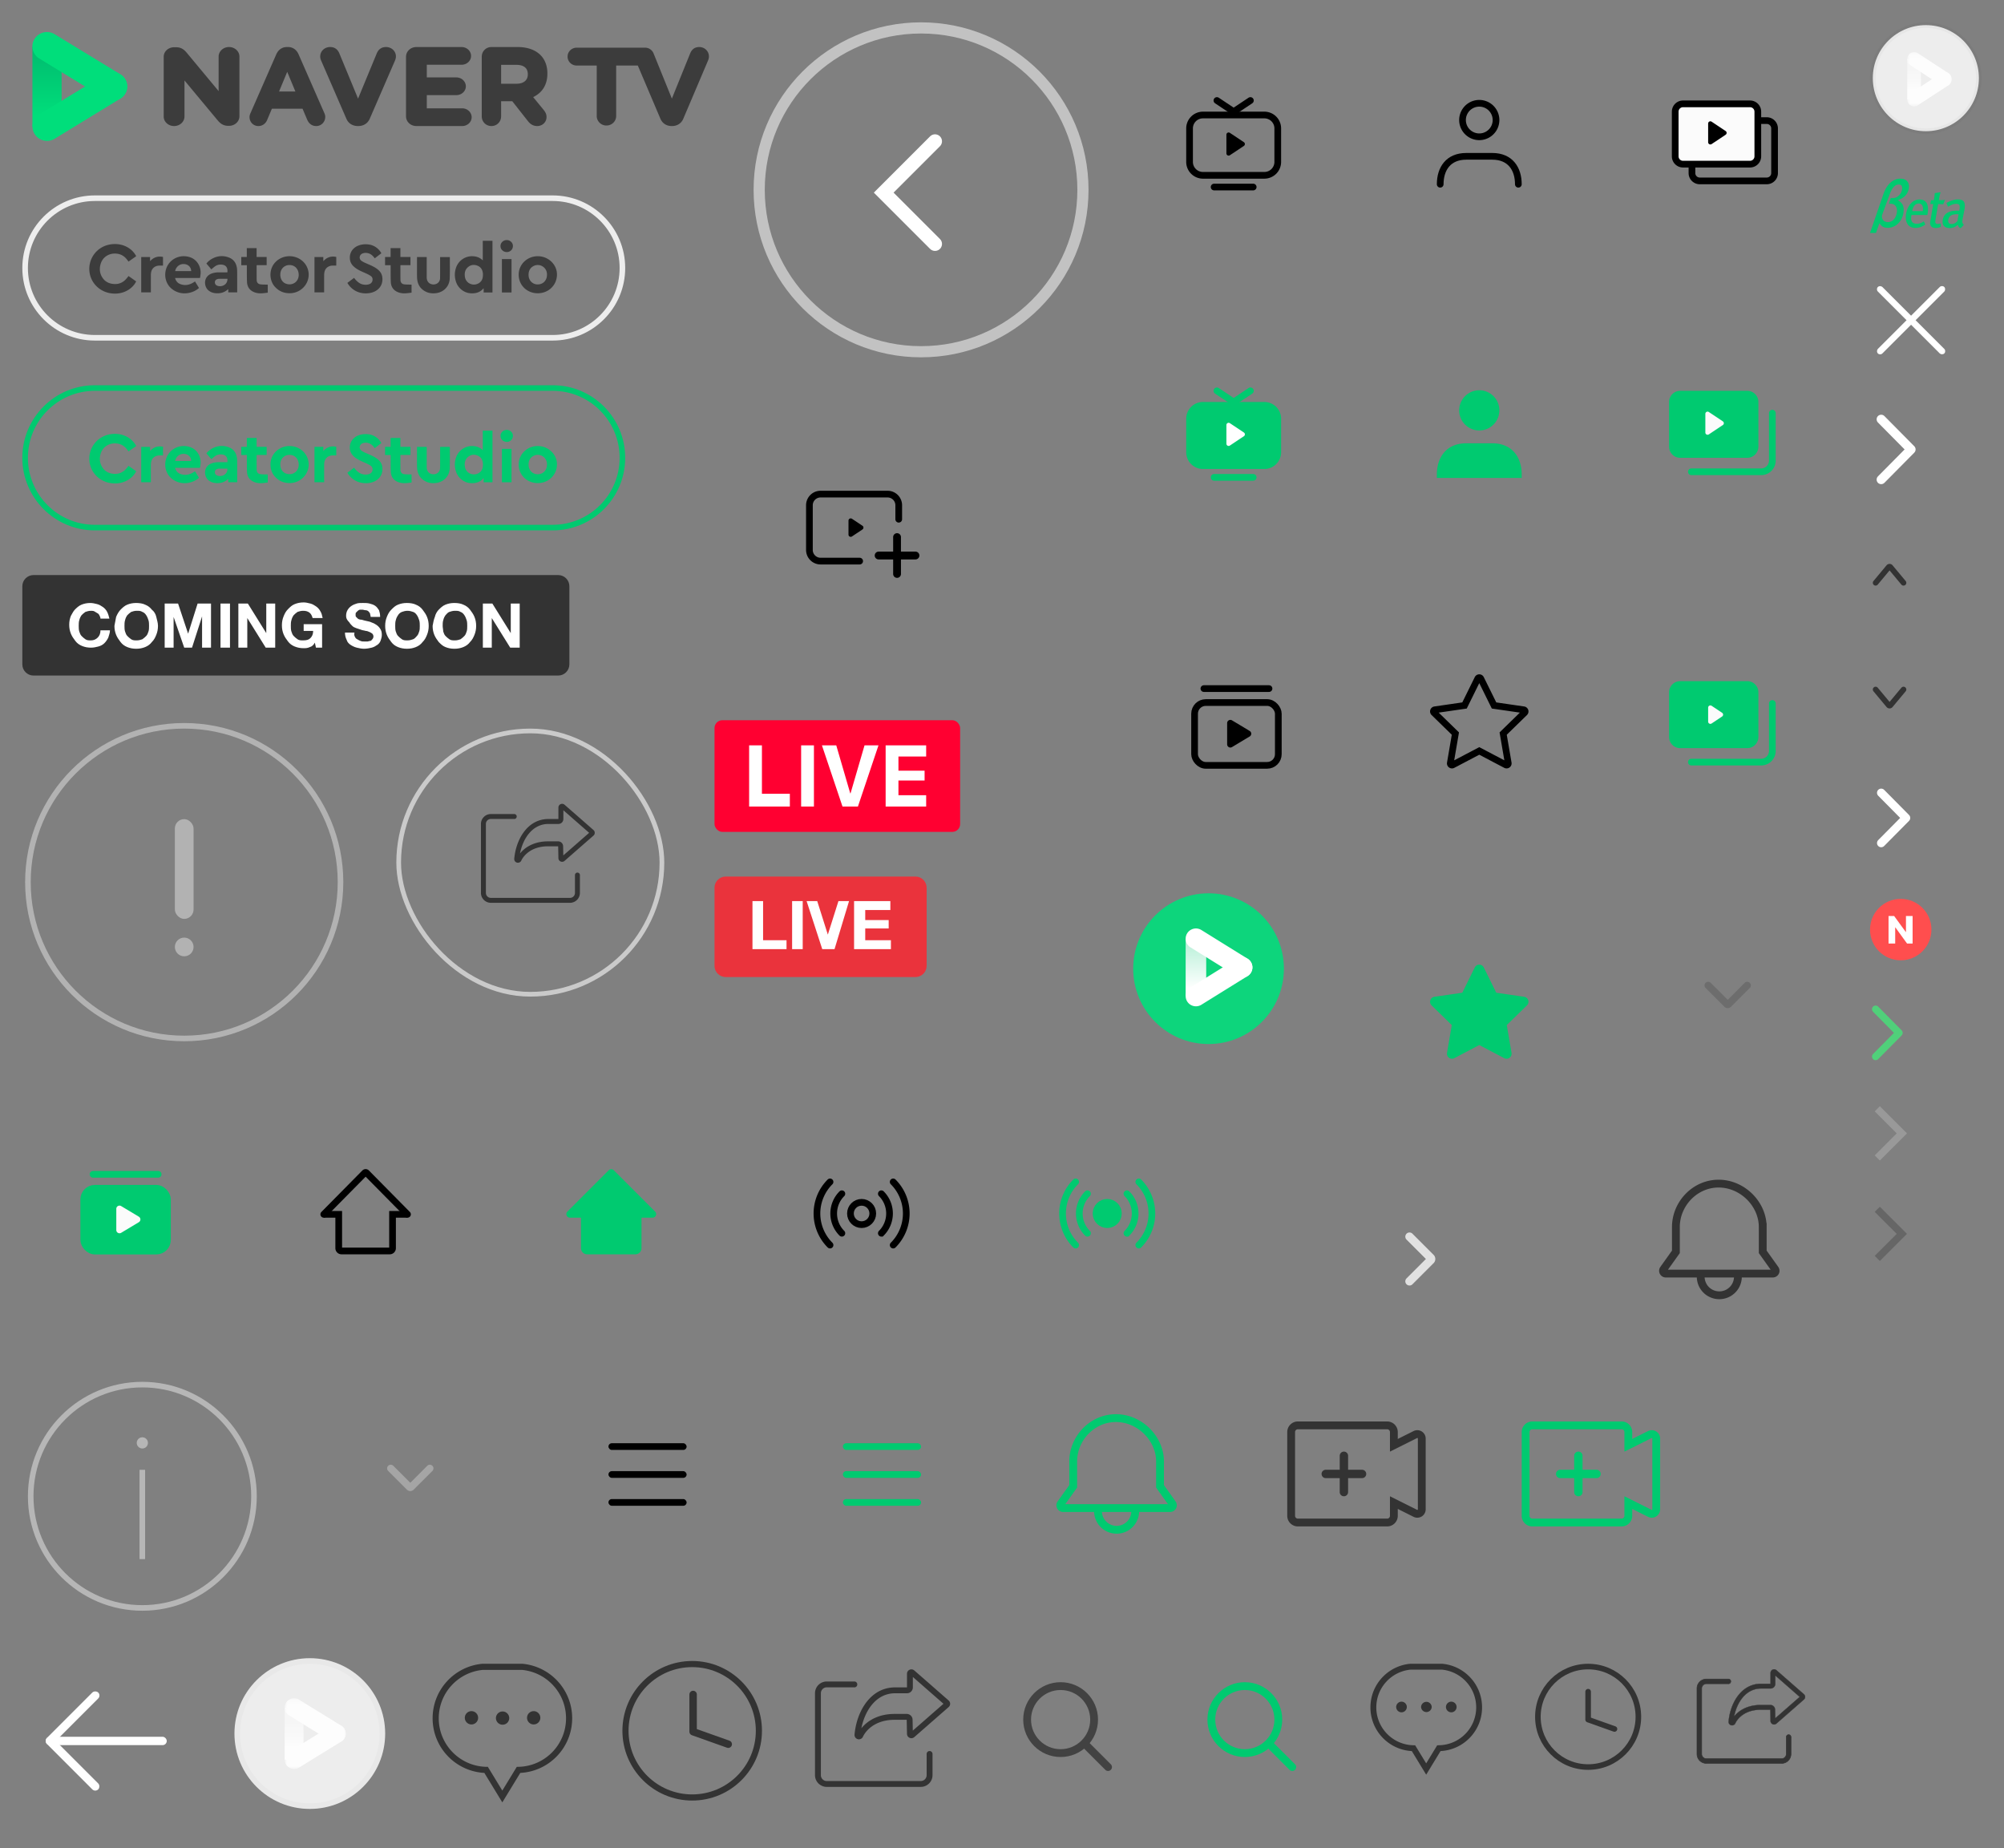 <?xml version="1.0" encoding="utf-8"?><svg width="359" height="331" viewBox="0 0 359 331" xmlns="http://www.w3.org/2000/svg" xmlns:xlink="http://www.w3.org/1999/xlink"><rect x="0" y="0" width="359" height="331" fill="#808080" stroke="none"/><svg width="68" height="68" viewBox="-4 -4 68 68" id="btn-slick-arrow" x="131" xmlns="http://www.w3.org/2000/svg"><g fill="none" fill-rule="evenodd"><circle cx="30" cy="30" r="29" stroke="#C2C2C2" stroke-width="2"/><path stroke="#FFF" stroke-linecap="round" stroke-width="2.5" d="M32.5 39.692L23.308 30.5l9.192-9.192"/></g></svg><svg width="23" height="23" viewBox="-4 -4 23 23" id="btn_banner_close" x="331" y="46" xmlns="http://www.w3.org/2000/svg"><g fill="#FFF" fill-rule="evenodd" transform="translate(1 1)"><rect width="1.147" height="16.824" x="5.78" y="-2.058" rx=".574" transform="rotate(-45 6.354 6.354)"/><rect width="1.147" height="16.824" x="5.78" y="-2.058" rx=".574" transform="rotate(45 6.354 6.354)"/></g></svg><svg width="14" height="18" viewBox="-4 -4 14 18" id="btn_banner_go" x="331" y="176" xmlns="http://www.w3.org/2000/svg"><path fill="none" stroke="#50D07A" stroke-linecap="round" stroke-linejoin="round" stroke-width="1.3" d="M1 .757L5.2 5 1 9.243"/></svg><svg width="116" height="34" viewBox="-4 -4 116 34" id="btn_cs_logo" y="31" xmlns="http://www.w3.org/2000/svg"><g fill="none" fill-rule="evenodd"><path stroke="#EDEDED" d="M13 .5C6.096.5.5 6.096.5 13S6.096 25.5 13 25.5h82c6.904 0 12.5-5.596 12.5-12.5S101.904.5 95 .5H13z"/><path d="M82.514 14.043c-.005-.066-.015-.131-.025-.197-.087-.623-.419-1.069-1.013-1.281-.608-.218-1.185-.126-1.675.313-.494.444-.604 1.018-.524 1.647.162 1.288 1.503 1.763 2.455 1.224.593-.336.782-.884.782-1.524 0-.06.004-.121 0-.182zm-.029-2.404V8.132h1.738v9.253h-1.582v-.739c-.05.037-.078.05-.096.071-.421.496-.974.74-1.609.804-.809.082-1.555-.091-2.21-.593a3.014 3.014 0 01-1.034-1.451 3.871 3.871 0 01-.015-2.474 3.025 3.025 0 013.212-2.096c.607.06 1.138.27 1.596.732zm11.501 2.589c0 .832-.497 1.494-1.246 1.667-1.068.248-2.004-.465-2.049-1.572-.03-.722.218-1.325.886-1.671 1.071-.556 2.349.193 2.409 1.394.003.06 0 .121 0 .182m-1.588-3.337c-1.908-.03-3.447 1.407-3.48 3.25-.034 1.877 1.427 3.354 3.35 3.386 1.948.032 3.477-1.41 3.509-3.31.03-1.795-1.496-3.296-3.379-3.326m-15.81.277c0-.041-.01-.083-.016-.123h-1.728v1.787c-.002.68.005 1.36-.01 2.04a1.11 1.11 0 01-.762 1.01c-.48.16-1.027.025-1.33-.317-.243-.272-.299-.597-.3-.94-.002-1.128 0-2.256 0-3.383v-.202h-1.74v.196c0 1.051-.006 2.102.002 3.152.003.297.017.599.071.89.138.744.517 1.346 1.158 1.767.701.462 1.477.577 2.295.445 1.347-.219 2.287-1.264 2.337-2.607.047-1.237.019-2.477.023-3.715m-8.848 3.974c-.011-.852-.007-1.703-.01-2.555 0-.025.011-.05.02-.095h1.78v-1.461h-1.801V9.44h-1.757v1.593h-.99V12.5h.998v.232c.008.929-.014 1.859.031 2.786.042.867.476 1.502 1.313 1.826.415.16.852.214 1.293.194.373-.018.746-.077 1.11-.117v-1.437c-.452-.017-.893-.002-1.324-.058-.43-.057-.657-.35-.663-.785m-25.76.001c-.01-.852-.007-1.703-.009-2.555 0-.025.01-.05.02-.095h1.779v-1.461h-1.8V9.44h-1.758v1.593h-.99V12.5h.999v.232c.007.929-.014 1.859.03 2.786.043.867.477 1.502 1.313 1.826.416.16.853.214 1.293.194.374-.018.746-.077 1.11-.117v-1.437c-.451-.017-.892-.002-1.324-.058-.43-.057-.656-.35-.662-.785m43.931 2.239h1.722V11.4h-1.722zM86.786 8c-.624-.002-1.12.466-1.126 1.066-.007.597.478 1.068 1.111 1.08a1.082 1.082 0 001.116-1.073c.002-.593-.487-1.07-1.1-1.073m-22.735 5.634c-.266-.32-.6-.557-.956-.766-.443-.26-.922-.449-1.39-.656-.301-.133-.607-.257-.878-.444-.1-.068-.2-.149-.268-.246-.272-.392-.083-.943.373-1.119a1.63 1.63 0 011.068-.036c.414.121.726.383.987.712.05.061.095.125.144.19l1.186-.91a3.06 3.06 0 00-.796-.946 3.008 3.008 0 00-1.611-.64c-.574-.055-1.135-.005-1.677.2a2.5 2.5 0 00-1.011.68 2.18 2.18 0 00-.552 1.475c-.004.46.109.885.387 1.26.226.303.516.537.829.746.365.245.764.426 1.164.605.405.182.819.348 1.199.58.114.07.23.148.32.245.203.218.23.631.079.913-.142.265-.378.402-.66.473a2.097 2.097 0 01-.744.037 1.94 1.94 0 01-.837-.276 3.362 3.362 0 01-.793-.71c-.063-.076-.123-.154-.185-.232l-1.198.898c.22.384.492.716.826.997.43.363.915.621 1.463.758.551.138 1.11.16 1.672.07.517-.083.997-.261 1.412-.587.37-.289.636-.652.782-1.099.123-.375.152-.757.102-1.147a1.953 1.953 0 00-.437-1.025M18.166 15.37c-.612.45-1.314.607-2.173.446-.69-.13-1.233-.48-1.61-1.038-.526-.776-.634-1.65-.323-2.6.4-1.216 1.578-1.913 2.933-1.735.66.087 1.22.401 1.665.934.08.095.156.194.232.294l.109.14.03.039 1.373-.965-.022-.04c-.911-1.687-2.978-2.501-5.028-1.98a4.421 4.421 0 00-3.33 4.75c.205 2.056 1.828 3.674 3.947 3.934.216.026.426.039.63.039 1.878 0 3.25-1.063 3.774-2.15l.018-.039-1.37-.961s-.44.628-.855.933m9.214-1.812c.098-.641.694-1.3 1.546-1.27.769.028 1.314.545 1.322 1.27h-2.869zm2.77-2.447c-1.448-.547-3.134-.076-4.014 1.26-.957 1.453-.691 3.792 1.278 4.777.984.492 2.01.506 3.04.14a3.712 3.712 0 001.194-.71l-.718-1.172c-.067.047-.118.084-.171.118-.763.502-1.577.69-2.457.359-.495-.187-.798-.56-.934-1.08.042-.005.072-.013.103-.013h1.168c1.013 0 2.027-.002 3.04.002.116 0 .174-.023.183-.152.02-.258.08-.514.082-.772.015-1.245-.697-2.343-1.793-2.757zm17.699 4.815c-.997-.015-1.65-.726-1.634-1.78.014-.983.724-1.691 1.68-1.677.962.015 1.635.769 1.617 1.81-.016.95-.734 1.661-1.663 1.647m2.43-4.093c-1.57-1.464-4.125-1.19-5.299.566-.775 1.159-.694 2.86.222 3.913.697.802 1.58 1.197 2.641 1.206a3.418 3.418 0 002.878-1.475 3.252 3.252 0 00-.442-4.21M34.886 16.16a.634.634 0 01-.394-.633c.023-.28.165-.447.463-.538.075-.023.154-.048.232-.049.516-.004 1.032-.002 1.558-.002.035 1.095-1.085 1.547-1.86 1.222m3.564-3.113c-.124-.917-.583-1.606-1.47-1.936-1.084-.403-2.137-.279-3.128.314a3.348 3.348 0 00-.877.777l.886 1.045c.205-.173.389-.343.588-.491a1.767 1.767 0 011.59-.299c.508.141.784.588.693 1.328h-1.547a3.677 3.677 0 00-1.21.185c-1.59.554-1.461 2.304-.681 2.998.396.352.86.514 1.38.553.71.054 1.367-.087 1.944-.52.086-.065.168-.135.276-.222v.59h1.596v-.202c0-1.135.002-2.27-.002-3.406a5.41 5.41 0 00-.038-.714M53.92 11.78v-.742h-1.586v6.333h1.732v-.195c0-.955-.004-1.91.002-2.864.002-.216.017-.438.067-.646.153-.63.676-1.047 1.353-1.09.247-.016.497-.003.75-.003v-1.55c-.914-.2-1.673.053-2.319.757m-31.034-.002v-.739h-1.588v6.332h1.73v-.197c0-.95-.005-1.9.002-2.849a3 3 0 01.063-.647c.147-.633.676-1.059 1.359-1.102.248-.016.497-.003.751-.003v-1.55c-.916-.195-1.674.05-2.317.755" fill="#3C3C3C"/></g></svg><svg width="116" height="34" viewBox="-4 -4 116 34" id="btn_cs_logo_hover" y="65" xmlns="http://www.w3.org/2000/svg"><g fill="none" fill-rule="evenodd"><path stroke="#00CA70" d="M13 .5C6.096.5.5 6.096.5 13S6.096 25.5 13 25.5h82c6.904 0 12.5-5.596 12.5-12.5S101.904.5 95 .5H13z"/><path d="M82.514 14.043c-.005-.066-.015-.131-.025-.197-.087-.623-.419-1.069-1.013-1.281-.608-.218-1.185-.126-1.675.313-.494.444-.604 1.018-.524 1.647.162 1.288 1.503 1.763 2.455 1.224.593-.336.782-.884.782-1.524 0-.06.004-.121 0-.182zm-.029-2.404V8.132h1.738v9.253h-1.582v-.739c-.05.037-.078.05-.096.071-.421.496-.974.74-1.609.804-.809.082-1.555-.091-2.21-.593a3.014 3.014 0 01-1.034-1.451 3.871 3.871 0 01-.015-2.474 3.025 3.025 0 013.212-2.096c.607.06 1.138.27 1.596.732zm11.501 2.589c0 .832-.497 1.494-1.246 1.667-1.068.248-2.004-.465-2.049-1.572-.03-.722.218-1.325.886-1.671 1.071-.556 2.349.193 2.409 1.394.003.06 0 .121 0 .182m-1.588-3.337c-1.908-.03-3.447 1.407-3.48 3.25-.034 1.877 1.427 3.354 3.35 3.386 1.948.032 3.477-1.41 3.509-3.31.03-1.795-1.496-3.296-3.379-3.326m-15.81.277c0-.041-.01-.083-.016-.123h-1.728v1.787c-.002.68.005 1.36-.01 2.04a1.11 1.11 0 01-.762 1.01c-.48.16-1.027.025-1.33-.317-.243-.272-.299-.597-.3-.94-.002-1.128 0-2.256 0-3.383v-.202h-1.74v.196c0 1.051-.006 2.102.002 3.152.003.297.017.599.071.89.138.744.517 1.346 1.158 1.767.701.462 1.477.577 2.295.445 1.347-.219 2.287-1.264 2.337-2.607.047-1.237.019-2.477.023-3.715m-8.848 3.974c-.011-.852-.007-1.703-.01-2.555 0-.025.011-.05.02-.095h1.78v-1.461h-1.801V9.44h-1.757v1.593h-.99V12.5h.998v.232c.008.929-.014 1.859.031 2.786.042.867.476 1.502 1.313 1.826.415.16.852.214 1.293.194.373-.018.746-.077 1.11-.117v-1.437c-.452-.017-.893-.002-1.324-.058-.43-.057-.657-.35-.663-.785m-25.76.001c-.01-.852-.007-1.703-.009-2.555 0-.025.01-.05.02-.095h1.779v-1.461h-1.8V9.44h-1.758v1.593h-.99V12.5h.999v.232c.007.929-.014 1.859.03 2.786.043.867.477 1.502 1.313 1.826.416.16.853.214 1.293.194.374-.018.746-.077 1.11-.117v-1.437c-.451-.017-.892-.002-1.324-.058-.43-.057-.656-.35-.662-.785m43.931 2.239h1.722V11.4h-1.722zM86.786 8c-.624-.002-1.12.466-1.126 1.066-.007.597.478 1.068 1.111 1.08a1.082 1.082 0 001.116-1.073c.002-.593-.487-1.07-1.1-1.073m-22.735 5.634c-.266-.32-.6-.557-.956-.766-.443-.26-.922-.449-1.39-.656-.301-.133-.607-.257-.878-.444-.1-.068-.2-.149-.268-.246-.272-.392-.083-.943.373-1.119a1.63 1.63 0 011.068-.036c.414.121.726.383.987.712.05.061.095.125.144.19l1.186-.91a3.06 3.06 0 00-.796-.946 3.008 3.008 0 00-1.611-.64c-.574-.055-1.135-.005-1.677.2a2.5 2.5 0 00-1.011.68 2.18 2.18 0 00-.552 1.475c-.004.46.109.885.387 1.26.226.303.516.537.829.746.365.245.764.426 1.164.605.405.182.819.348 1.199.58.114.07.23.148.32.245.203.218.23.631.079.913-.142.265-.378.402-.66.473a2.097 2.097 0 01-.744.037 1.94 1.94 0 01-.837-.276 3.362 3.362 0 01-.793-.71c-.063-.076-.123-.154-.185-.232l-1.198.898c.22.384.492.716.826.997.43.363.915.621 1.463.758.551.138 1.11.16 1.672.07.517-.083.997-.261 1.412-.587.37-.289.636-.652.782-1.099.123-.375.152-.757.102-1.147a1.953 1.953 0 00-.437-1.025M18.166 15.37c-.612.45-1.314.607-2.173.446-.69-.13-1.233-.48-1.61-1.038-.526-.776-.634-1.65-.323-2.6.4-1.216 1.578-1.913 2.933-1.735.66.087 1.22.401 1.665.934.08.095.156.194.232.294l.109.14.03.039 1.373-.965-.022-.04c-.911-1.687-2.978-2.501-5.028-1.98a4.421 4.421 0 00-3.33 4.75c.205 2.056 1.828 3.674 3.947 3.934.216.026.426.039.63.039 1.878 0 3.25-1.063 3.774-2.15l.018-.039-1.37-.961s-.44.628-.855.933m9.214-1.812c.098-.641.694-1.3 1.546-1.27.769.028 1.314.545 1.322 1.27h-2.869zm2.77-2.447c-1.448-.547-3.134-.076-4.014 1.26-.957 1.453-.691 3.792 1.278 4.777.984.492 2.01.506 3.04.14a3.712 3.712 0 001.194-.71l-.718-1.172c-.067.047-.118.084-.171.118-.763.502-1.577.69-2.457.359-.495-.187-.798-.56-.934-1.08.042-.005.072-.013.103-.013h1.168c1.013 0 2.027-.002 3.04.002.116 0 .174-.023.183-.152.02-.258.08-.514.082-.772.015-1.245-.697-2.343-1.793-2.757zm17.699 4.815c-.997-.015-1.65-.726-1.634-1.78.014-.983.724-1.691 1.68-1.677.962.015 1.635.769 1.617 1.81-.016.95-.734 1.661-1.663 1.647m2.43-4.093c-1.57-1.464-4.125-1.19-5.299.566-.775 1.159-.694 2.86.222 3.913.697.802 1.58 1.197 2.641 1.206a3.418 3.418 0 002.878-1.475 3.252 3.252 0 00-.442-4.21M34.886 16.16a.634.634 0 01-.394-.633c.023-.28.165-.447.463-.538.075-.023.154-.048.232-.049.516-.004 1.032-.002 1.558-.002.035 1.095-1.085 1.547-1.86 1.222m3.564-3.113c-.124-.917-.583-1.606-1.47-1.936-1.084-.403-2.137-.279-3.128.314a3.348 3.348 0 00-.877.777l.886 1.045c.205-.173.389-.343.588-.491a1.767 1.767 0 011.59-.299c.508.141.784.588.693 1.328h-1.547a3.677 3.677 0 00-1.21.185c-1.59.554-1.461 2.304-.681 2.998.396.352.86.514 1.38.553.71.054 1.367-.087 1.944-.52.086-.065.168-.135.276-.222v.59h1.596v-.202c0-1.135.002-2.27-.002-3.406a5.41 5.41 0 00-.038-.714M53.92 11.78v-.742h-1.586v6.333h1.732v-.195c0-.955-.004-1.91.002-2.864.002-.216.017-.438.067-.646.153-.63.676-1.047 1.353-1.09.247-.016.497-.003.75-.003v-1.55c-.914-.2-1.673.053-2.319.757m-31.034-.002v-.739h-1.588v6.332h1.73v-.197c0-.95-.005-1.9.002-2.849a3 3 0 01.063-.647c.147-.633.676-1.059 1.359-1.102.248-.016.497-.003.751-.003v-1.55c-.916-.195-1.674.05-2.317.755" fill="#00CA70"/></g></svg><svg width="42" height="42" viewBox="-4 -4 42 42" id="btn_gnb_notice" x="287" y="201" xmlns="http://www.w3.org/2000/svg"><path d="M24.778 14.778c0-4.129-3.624-7.778-7.901-7.778-4.278 0-7.655 3.65-7.655 7.778v4.444L7.01 22.32a.5.5 0 00.407.791h19.168a.5.5 0 00.407-.79l-2.213-3.099v-4.444zm-11.111 8.889a3.333 3.333 0 006.666 0" fill="none" fill-rule="evenodd" stroke="#333" stroke-width="1.4"/></svg><svg width="42" height="42" viewBox="-4 -4 42 42" id="btn_gnb_notice_hover" x="179" y="243" xmlns="http://www.w3.org/2000/svg"><path d="M24.81 14.778C24.81 10.649 21.185 7 16.907 7s-7.654 3.65-7.654 7.778v4.444L7.04 22.32a.5.5 0 00.407.791h19.168a.5.5 0 00.406-.79l-2.213-3.099v-4.444zm-11.112 8.889a3.333 3.333 0 006.667 0" fill="none" fill-rule="evenodd" stroke="#00CA70" stroke-width="1.4"/></svg><svg width="33" height="33" viewBox="-4 -4 33 33" id="btn_gnb_search" x="175" y="293" xmlns="http://www.w3.org/2000/svg"><g fill="none" fill-rule="evenodd" stroke="#424242" stroke-width="1.4" transform="translate(5 5)"><circle cx="6" cy="6" r="6"/><path stroke-linecap="round" d="M10.5 10.5l4 4"/></g></svg><svg width="33" height="33" viewBox="-4 -4 33 33" id="btn_gnb_search_hover" x="208" y="293" xmlns="http://www.w3.org/2000/svg"><g fill="none" fill-rule="evenodd" stroke="#00CA70" stroke-width="1.4" transform="translate(5 5)"><circle cx="6" cy="6" r="6"/><path stroke-linecap="round" d="M10.5 10.5l4 4"/></g></svg><svg width="42" height="42" viewBox="-4 -4 42 42" id="btn_gnb_upload" x="221" y="243" xmlns="http://www.w3.org/2000/svg"><g fill="none" fill-rule="evenodd"><path stroke="#333" stroke-width="1.4" d="M24.7 11.867l3.842-1.92a.8.8 0 011.158.715v12.676a.8.8 0 01-1.158.716L24.7 22.133V24.5a1.2 1.2 0 01-1.2 1.2h-16a1.2 1.2 0 01-1.2-1.2v-15a1.2 1.2 0 011.2-1.2h16a1.2 1.2 0 011.2 1.2v2.367z"/><path fill="#333" d="M15.75 13a.75.75 0 01.75.75v6.5a.75.75 0 11-1.5 0v-6.5a.75.75 0 01.75-.75z"/><path fill="#333" d="M19.75 17a.75.75 0 01-.75.75h-6.5a.75.75 0 110-1.5H19a.75.75 0 01.75.75z"/></g></svg><svg width="42" height="42" viewBox="-4 -4 42 42" id="btn_gnb_upload_hover" x="263" y="243" xmlns="http://www.w3.org/2000/svg"><g fill="none" fill-rule="evenodd"><path stroke="#00CA70" stroke-width="1.4" d="M24.7 11.867l3.842-1.92a.8.8 0 011.158.715v12.676a.8.8 0 01-1.158.716L24.7 22.133V24.5a1.2 1.2 0 01-1.2 1.2h-16a1.2 1.2 0 01-1.2-1.2v-15a1.2 1.2 0 011.2-1.2h16a1.2 1.2 0 011.2 1.2v2.367z"/><path fill="#00CA70" d="M15.75 13a.75.75 0 01.75.75v6.5a.75.75 0 11-1.5 0v-6.5a.75.75 0 01.75-.75z"/><path fill="#00CA70" d="M19.75 17a.75.75 0 01-.75.75h-6.5a.75.75 0 110-1.5H19a.75.75 0 01.75.75z"/></g></svg><svg width="17" height="23" viewBox="-4 -4 17 23" id="btn_go_next" x="331" y="69" xmlns="http://www.w3.org/2000/svg"><path fill="none" stroke="#FFF" stroke-linecap="round" stroke-linejoin="round" stroke-width="1.636" d="M2 12.9l5.345-5.4L2 2.1"/></svg><svg width="16" height="21" viewBox="-4 -4 16 21" id="btn_go_next_m" x="331" y="136" xmlns="http://www.w3.org/2000/svg"><path fill="none" stroke="#FFF" stroke-linecap="round" stroke-linejoin="round" stroke-width="1.5" d="M2 11l4.455-4.5L2 2"/></svg><svg width="42" height="43" viewBox="-4 -4 42 43" id="btn_lnb_menu" x="95" y="243" xmlns="http://www.w3.org/2000/svg"><g fill-rule="evenodd" transform="translate(10 11.5)"><rect width="14" height="1.2" rx=".6"/><rect width="14" height="1.2" y="5" rx=".6"/><rect width="14" height="1.2" y="10" rx=".6"/></g></svg><svg width="42" height="43" viewBox="-4 -4 42 43" id="btn_lnb_menu_hover" x="137" y="243" xmlns="http://www.w3.org/2000/svg"><g fill="#00CA70" fill-rule="evenodd" transform="translate(10 11.5)"><rect width="14" height="1.2" rx=".6"/><rect width="14" height="1.2" y="5" rx=".6"/><rect width="14" height="1.2" y="10" rx=".6"/></g></svg><svg width="58" height="59" viewBox="-4 -4 58 59" id="ic_ch_live_share" x="66" y="125" xmlns="http://www.w3.org/2000/svg"><g transform="translate(1 1.5)" fill="none" fill-rule="evenodd"><rect width="47.158" height="47.158" x=".421" y=".421" stroke="#CACACA" stroke-width=".842" rx="23.579"/><g fill="#333"><path d="M29.912 22.714l-.034-1.65a.886.886 0 00-.886-.868h-1.924c-2.12.03-3.47.813-4.23 1.465-.28.24-.505.48-.683.702.535-2.705 2.238-5.283 5.091-5.283h1.79c.49 0 .887-.397.887-.886v-1.566l4.618 4.038-4.628 4.047zm5.409-4.543l-5.184-4.533a.667.667 0 00-.712-.105.657.657 0 00-.39.6v2.061h-1.79c-3.771 0-5.817 3.69-6.122 7.117a.659.659 0 00.66.716.666.666 0 00.612-.403c.044-.102 1.108-2.492 4.683-2.542h1.913l.044 2.13a.658.658 0 00.663.646.666.666 0 00.438-.164l5.184-4.532a.658.658 0 000-.991z"/><path d="M32.445 25.794l-.003-.001h-.002a.444.444 0 00-.44.435l-.002.009.002.01v3.189a.885.885 0 01-.886.883H16.931a.886.886 0 01-.887-.883V17.07c0-.487.398-.883.887-.883h4.165c.009 0 .017.005.025.005a.444.444 0 100-.888h-4.19c-.975 0-1.773.794-1.773 1.766v12.366c0 .971.798 1.767 1.773 1.767h14.183c.975 0 1.773-.796 1.773-1.767v-3.199a.445.445 0 00-.442-.444"/></g></g></svg><svg width="34" height="34" viewBox="-4 -4 34 34" id="ic_end_comment" x="73" y="293" xmlns="http://www.w3.org/2000/svg"><g fill="none" fill-rule="evenodd"><path stroke="#333" stroke-width="1.1" d="M16.558 1.55a9.245 9.245 0 015.974 2.979 9.216 9.216 0 012.418 6.236 9.205 9.205 0 01-2.54 6.363 9.235 9.235 0 01-6.521 2.88h0l-2.903 4.762-2.903-4.76a9.246 9.246 0 01-6.503-2.892 9.208 9.208 0 01-2.53-6.353A9.22 9.22 0 013.457 4.54a9.254 9.254 0 015.955-2.987h0z"/><path fill="#333" d="M14.224 10.676a1.191 1.191 0 11-2.38 0 1.191 1.191 0 012.379 0m5.574 0a1.191 1.191 0 11-1.191-1.19c.657 0 1.19.534 1.19 1.19m-11.146 0a1.191 1.191 0 11-2.382 0 1.191 1.191 0 012.382 0"/></g></svg><svg width="29" height="29" viewBox="-4 -4 29 29" id="ic_end_comment_s" x="241" y="293" xmlns="http://www.w3.org/2000/svg"><g fill="none" fill-rule="evenodd"><path d="M0 0h21v21H0z" opacity=".3"/><path stroke="#333" stroke-width="1.053" d="M13.342 1.526a7.311 7.311 0 014.72 2.355 7.286 7.286 0 011.911 4.93 7.277 7.277 0 01-2.008 5.032 7.298 7.298 0 01-5.203 2.278h0l-2.273 3.73-2.274-3.729a7.309 7.309 0 01-5.188-2.287 7.28 7.28 0 01-2-5.023c0-1.896.72-3.622 1.903-4.922a7.32 7.32 0 014.704-2.362h0z"/><path fill="#333" d="M11.48 8.74a.954.954 0 01-1.906.001.953.953 0 011.905 0m4.458-.001a.953.953 0 11-.952-.951c.526 0 .952.427.952.952M7.02 8.74a.953.953 0 11-.952-.951c.526 0 .952.427.952.952"/></g></svg><svg width="34" height="34" viewBox="-4 -4 34 34" id="ic_end_keep" x="107" y="293" xmlns="http://www.w3.org/2000/svg"><g transform="translate(.5 .5)" stroke="#333" fill="none" fill-rule="evenodd"><circle cx="12.5" cy="12.5" r="11.95" stroke-width="1.1"/><path d="M12.667 6v6.667m6.291 2.24l-6.291-2.24" stroke-linecap="round" stroke-linejoin="round" stroke-width="1.333"/></g></svg><svg width="29" height="29" viewBox="-4 -4 29 29" id="ic_end_keep_s" x="270" y="293" xmlns="http://www.w3.org/2000/svg"><g transform="translate(1 1)" stroke="#333" fill="none" fill-rule="evenodd"><circle cx="9.5" cy="9.5" r="9"/><path d="M9.5 5v5m4.718 1.68L9.5 10" stroke-linecap="round" stroke-linejoin="round"/></g></svg><svg width="34" height="34" viewBox="-4 -4 34 34" id="ic_end_share" x="141" y="293" xmlns="http://www.w3.org/2000/svg"><g fill="#333" fill-rule="evenodd"><path d="M18.52 12.972l-.04-1.959a1.052 1.052 0 00-1.052-1.03h-2.287c-2.517.034-4.12.964-5.023 1.739-.332.284-.6.571-.81.833.636-3.212 2.658-6.272 6.046-6.272h2.126c.58 0 1.052-.472 1.052-1.053V3.37l5.485 4.796-5.496 4.806zm6.423-5.394l-6.156-5.383a.789.789 0 00-1.307.589V5.23h-2.126c-4.478 0-6.907 4.381-7.27 8.452a.783.783 0 00.785.85c.31 0 .6-.185.727-.48.052-.12 1.315-2.958 5.56-3.017h2.272l.052 2.53a.782.782 0 00.788.767.79.79 0 00.52-.195l6.155-5.383a.78.78 0 000-1.176z"/><path d="M21.528 16.63l-.003-.001h-.003a.526.526 0 00-.522.516l-.002.01.002.012v3.788c0 .578-.472 1.049-1.053 1.049H3.105c-.58 0-1.052-.47-1.052-1.05V6.27c0-.578.472-1.049 1.052-1.049h4.947c.01 0 .02.006.03.006a.528.528 0 000-1.054H3.105A2.107 2.107 0 001 6.27v14.685c0 1.154.947 2.098 2.105 2.098h16.842a2.108 2.108 0 002.106-2.098v-3.799a.528.528 0 00-.525-.527"/></g></svg><svg width="29" height="29" viewBox="-4 -4 29 29" id="ic_end_share_s" x="299" y="293" xmlns="http://www.w3.org/2000/svg"><g fill="#333" stroke="#333" fill-rule="evenodd"><path stroke-width=".05" d="M15.017 10.777l-.033-1.566a.84.84 0 00-.841-.825h-1.83c-2.014.028-3.297.772-4.018 1.391a5.12 5.12 0 00-.649.667c.509-2.57 2.127-5.018 4.837-5.018h1.7a.842.842 0 00.843-.842V3.096l4.387 3.837-4.396 3.844zm5.137-4.315L15.23 2.156a.63.63 0 00-1.046.47v1.958h-1.701c-3.582 0-5.526 3.505-5.815 6.761a.624.624 0 00.475.661.636.636 0 00.734-.364c.041-.097 1.052-2.367 4.448-2.414h1.818l.04 2.023a.63.63 0 001.047.458l4.924-4.306a.623.623 0 000-.94h0z"/><path stroke-width=".1" d="M17.423 13.703h-.005a.421.421 0 00-.418.413l-.002.009.002.009v3.03a.841.841 0 01-.842.839H2.684a.842.842 0 01-.842-.84V5.417c0-.463.378-.84.842-.84h3.957c.009.001.016.006.024.006a.423.423 0 000-.844h-3.98A1.684 1.684 0 001 5.416v11.748c0 .923.758 1.678 1.684 1.678h13.474c.926 0 1.684-.755 1.684-1.678v-3.039a.422.422 0 00-.42-.422"/></g></svg><svg width="66" height="66" viewBox="-4 -4 66 66" id="icon_alert" y="125"><g fill="none" fill-rule="evenodd" transform="translate(1 1)"><rect width="3.35" height="17.869" x="26.325" y="16.715" fill="#B2B2B2" rx="1.675"/><circle cx="28" cy="39.61" r="1.675" fill="#B2B2B2"/><circle cx="28" cy="28" r="28" stroke="#B2B2B2"/></g></svg><svg version="1.1" id="icon_arrow_right" x="331" y="194" viewBox="-4 -4 15 18" xml:space="preserve" width="15" height="18" xmlns="http://www.w3.org/2000/svg"><style>.axst0{fill:none;stroke:#999;stroke-width:1.3}</style><path class="axst0" d="M1.3.6L5.7 5 1.3 9.4"/></svg><svg version="1.1" id="icon_arrow_right2" x="331" y="212" viewBox="-4 -4 15 18" xml:space="preserve" width="15" height="18" xmlns="http://www.w3.org/2000/svg"><style>.ayst0{fill:none;stroke:#666;stroke-width:1.3}</style><path class="ayst0" d="M1.3.6L5.7 5 1.3 9.4"/></svg><svg width="22" height="35" viewBox="-4 -4 22 35" id="icon_ch_layer_arrow" x="243" y="208" xmlns="http://www.w3.org/2000/svg"><path fill="none" stroke="#E1E1E1" stroke-linecap="round" stroke-width="1.5" d="M5.5 9.5l3.788 3.788a.3.3 0 010 .424L5.5 17.5"/></svg><svg width="44" height="53" viewBox="-4 -4 44 53" id="icon_feed" x="131" y="68" xmlns="http://www.w3.org/2000/svg"><g fill="none" fill-rule="evenodd"><path stroke="#000" stroke-linecap="round" stroke-width="1.2" d="M19 28.5h-7a2 2 0 01-2-2v-8a2 2 0 012-2h12a2 2 0 012 2V21"/><path fill="#000" d="M19.5 22.833l-1.878 1.252a.4.4 0 01-.622-.332v-2.506a.4.4 0 01.622-.332l1.879 1.252a.4.4 0 010 .666zm6.9 3.967H29a.7.7 0 010 1.4h-2.6v2.6a.7.7 0 01-1.4 0v-2.6h-2.6a.7.7 0 010-1.4H25v-2.6a.7.7 0 011.4 0v2.6z"/></g></svg><svg width="51" height="50" viewBox="-4 -4 51 50" id="icon_info" y="243" xmlns="http://www.w3.org/2000/svg"><g fill="none" fill-rule="evenodd"><path stroke="#B6B6B6" d="M41.5 21c0 11.044-8.954 20-20 20s-20-8.956-20-20 8.954-20 20-20 20 8.956 20 20h0zm-20.004-4.741v16"/><path fill="#B6B6B6" d="M22.5 11.439a1 1 0 11-2.001 0 1 1 0 012.001 0"/></g></svg><svg width="52" height="28" viewBox="-4 -4 52 28" id="icon_live_ch_home" x="124" y="125" xmlns="http://www.w3.org/2000/svg"><g fill="none" fill-rule="evenodd"><rect width="44" height="20" fill="#FF0031" rx="1.4"/><path d="M13.495 13.176v2.282H6.2V4.5h2.293v8.676zm4.314 2.282h-2.293V4.5h2.293zm7.881 0h-2.765L19.242 4.5h2.567l2.506 8.596h.053L26.874 4.5h2.499zm12.224-2.021v2.021h-7.259V4.5h7.259v1.999h-4.966v2.535h4.685v1.761h-4.685v2.642z" fill="#FFF" fill-rule="nonzero"/></g></svg><svg width="44" height="44" viewBox="-4 -4 44 44" id="icon_lnb_arrow_open" x="51" y="243" xmlns="http://www.w3.org/2000/svg"><path fill="none" stroke="#A5A5A5" stroke-linecap="round" stroke-width="1.3" d="M15 16l3.359 3.359a.2.2 0 00.282 0L22 16"/></svg><svg width="44" height="45" viewBox="-4 -4 44 45" id="icon_lnb_arrow_open_hover" x="287" y="156" xmlns="http://www.w3.org/2000/svg"><path fill="none" stroke="#6D6D6D" stroke-linecap="round" stroke-width="1.3" d="M15 16.5l3.359 3.359a.2.2 0 00.282 0L22 16.5"/></svg><svg width="25" height="18" viewBox="-4 -4 25 18" id="icon_lnb_beta" x="331" y="28" xmlns="http://www.w3.org/2000/svg"><path fill="#00CA70" fill-rule="evenodd" d="M15.704 6.375a1.167 1.167 0 00-.107-.008c-.243 0-.457.02-.64.06-.18.042-.336.1-.465.176a.939.939 0 00-.31.304 1.168 1.168 0 00-.156.435 1.2 1.2 0 00-.016.34c.01.098.044.18.1.243a.38.38 0 00.19.153.879.879 0 00.31.048c.188 0 .37-.043.547-.13.175-.088.342-.22.5-.401l.205-1.21a1.23 1.23 0 01-.158-.01m1.192-.74l-.293 1.49c-.026.157-.047.284-.06.382-.015.1-.017.19-.009.27.016.11.042.2.081.266a.915.915 0 00.195.222l-.58.619a.777.777 0 01-.308-.218 1.005 1.005 0 01-.198-.435 1.86 1.86 0 01-.674.465 2.005 2.005 0 01-1.368.061.987.987 0 01-.657-.723 1.602 1.602 0 01-.002-.63 2.04 2.04 0 01.266-.737c.13-.212.304-.388.522-.526.206-.134.46-.236.76-.306s.642-.104 1.026-.104h.39l.052-.305c.03-.174.04-.319.028-.435a.632.632 0 00-.09-.288.45.45 0 00-.215-.148 1.053 1.053 0 00-.318-.042 1.99 1.99 0 00-.7.13 4.406 4.406 0 00-.772.391l-.285-.67a3.8 3.8 0 01.52-.275c.18-.078.358-.146.535-.204.17-.053.34-.093.507-.122.17-.03.332-.043.487-.043.272 0 .498.034.678.104.18.07.318.18.415.331.09.157.141.358.153.601a3.71 3.71 0 01-.086.88m-3.477-1.83l-.308.785a19.84 19.84 0 00-.453-.027 9.464 9.464 0 00-.458-.009l-.466 2.77a2.6 2.6 0 00-.045.413c0 .096.033.185.097.266a.233.233 0 00.155.091c.073.015.151.02.235.013a2.003 2.003 0 00.5-.095l-.006.626a1.795 1.795 0 01-.45.144 2.332 2.332 0 01-.44.049c-.2 0-.37-.025-.508-.075a.666.666 0 01-.325-.23.755.755 0 01-.16-.38 1.706 1.706 0 01.016-.544l.515-3.048h-.526l.12-.705h.524a10.78 10.78 0 00.099-.679l.035-.305.03-.278 1.042-.158a8.257 8.257 0 00-.18.702c-.046.224-.09.463-.133.718a13.022 13.022 0 001.09-.043M9.375 4.834a.724.724 0 00-.248-.283.68.68 0 00-.38-.1c-.16 0-.306.029-.435.087a.963.963 0 00-.338.253c-.102.115-.19.26-.26.43-.07.172-.125.371-.163.597H9.45c.034-.197.044-.38.03-.549a1.253 1.253 0 00-.105-.435m.929 1.507l-.03.174h-2.85l-.02.122a2.324 2.324 0 00-.032.636.89.89 0 00.158.444.7.7 0 00.334.27c.142.058.32.087.53.087.23 0 .442-.035.644-.105.2-.07.399-.176.596-.322l.263.566a3.083 3.083 0 01-.84.453c-.298.105-.6.157-.905.157-.35 0-.646-.065-.888-.192a1.392 1.392 0 01-.565-.532 1.887 1.887 0 01-.272-.804 3.585 3.585 0 01.037-1.016c.064-.377.17-.721.317-1.035.148-.314.329-.584.545-.81.203-.22.438-.394.704-.519.265-.123.545-.186.84-.186.305 0 .566.054.78.165.215.11.384.273.51.488.117.225.188.502.213.827a4.64 4.64 0 01-.07 1.132M5.66 1.29c-.094-.162-.26-.244-.497-.244-.348 0-.66.156-.934.464-.275.31-.509.733-.702 1.266L2.144 6.56a.828.828 0 00-.007.303c.015.13.039.232.072.302a.807.807 0 00.368.452c.182.109.39.162.627.162a1.36 1.36 0 001.04-.464c.285-.309.47-.715.555-1.22.08-.47.016-.858-.193-1.16-.208-.302-.524-.45-.947-.441l-.269.011.32-1.033h.399c.386 0 .735-.149 1.048-.447.313-.298.505-.66.577-1.086.045-.27.021-.487-.074-.65m1.281.476a2.44 2.44 0 01-.595 1.254c-.314.348-.774.627-1.38.836.461.256.768.563.922.923.154.36.185.819.09 1.376a3.58 3.58 0 01-.361 1.091 3.215 3.215 0 01-.63.837c-.254.232-.536.41-.846.533a2.64 2.64 0 01-.986.187c-.32 0-.587-.057-.806-.168-.218-.113-.44-.332-.666-.657l-.617 1.742H0L2.329 2.96c.32-.975.75-1.713 1.29-2.212C4.157.25 4.765 0 5.438 0c.549 0 .958.163 1.229.488.27.325.362.75.273 1.277"/></svg><svg width="44" height="52" viewBox="-4 -4 44 52" id="icon_lnb_broad" x="199" xmlns="http://www.w3.org/2000/svg"><g fill="none" fill-rule="evenodd"><path stroke="#000" stroke-width="1.2" d="M12.5 16.6a2.4 2.4 0 00-2.4 2.4v6a2.4 2.4 0 002.4 2.4h11a2.4 2.4 0 002.4-2.4v-6a2.4 2.4 0 00-2.4-2.4h-11z"/><path fill="#000" d="M19.831 22.133l-2.51 1.673a.4.4 0 01-.621-.333v-3.346a.4.4 0 01.622-.333l2.51 1.673a.4.4 0 010 .666z"/><path stroke="#000" stroke-linecap="round" stroke-width="1.2" d="M14.5 29.5h7M15 14l3 2 3-2"/></g></svg><svg width="44" height="52" viewBox="-4 -4 44 52" id="icon_lnb_broad_on" x="199" y="52" xmlns="http://www.w3.org/2000/svg"><g fill="none" fill-rule="evenodd"><path fill="#00CA70" stroke="#00CA70" stroke-width="1.2" d="M12.5 16.6a2.4 2.4 0 00-2.4 2.4v6a2.4 2.4 0 002.4 2.4h11a2.4 2.4 0 002.4-2.4v-6a2.4 2.4 0 00-2.4-2.4h-11z"/><path fill="#FFF" d="M19.831 22.133l-2.51 1.673a.4.4 0 01-.621-.333v-3.346a.4.4 0 01.622-.333l2.51 1.673a.4.4 0 010 .666z"/><path stroke="#00CA70" stroke-linecap="round" stroke-width="1.2" d="M14.5 29.5h7M15 14l3 2 3-2"/></g></svg><svg width="15" height="22" viewBox="-4 -4 15 22" id="icon_lnb_close_arrow" x="331" y="92" xmlns="http://www.w3.org/2000/svg"><path fill="none" stroke="#333" stroke-linecap="round" d="M6 8.388L3.654 5.572a.2.2 0 00-.308 0L1 8.388"/></svg><svg width="44" height="52" viewBox="-4 -4 44 52" id="icon_lnb_feed" x="199" y="104" xmlns="http://www.w3.org/2000/svg"><g fill="none" fill-rule="evenodd" transform="translate(11 14.5)"><rect width="15" height="11.25" y="3.333" stroke="#000" stroke-width="1.2" rx="2"/><path fill="#000" d="M9.871 9.41l-3.165 1.9a.576.576 0 01-.873-.494V7.017a.576.576 0 01.873-.494l3.165 1.9a.576.576 0 010 .988z"/><path stroke="#000" stroke-linecap="round" stroke-linejoin="round" stroke-width="1.2" d="M1.667.833h11.666"/></g></svg><svg width="44" height="52" viewBox="-4 -4 44 52" id="icon_lnb_feed_on" y="191" xmlns="http://www.w3.org/2000/svg"><g fill="none" fill-rule="evenodd" transform="translate(11 14.5)"><rect width="15" height="11.25" y="3.333" fill="#00CA70" stroke="#00CA70" stroke-width="1.2" rx="2"/><path fill="#FBFBFB" d="M9.871 9.41l-3.165 1.9a.576.576 0 01-.873-.494V7.017a.576.576 0 01.873-.494l3.165 1.9a.576.576 0 010 .988z"/><path stroke="#00CA70" stroke-linecap="round" stroke-linejoin="round" stroke-width="1.2" d="M1.667.833h11.666"/></g></svg><svg width="44" height="52" viewBox="-4 -4 44 52" id="icon_lnb_home" x="44" y="191" xmlns="http://www.w3.org/2000/svg"><g fill="none" fill-rule="evenodd" stroke="#000" stroke-width="1.2"><path stroke-linecap="round" d="M10 22.5l7.34-7.432a.223.223 0 01.32 0L25 22.5"/><path d="M10 22.5h2.679v6.063a.5.5 0 00.5.5h8.642a.5.5 0 00.5-.5V22.5H25"/></g></svg><svg width="44" height="52" viewBox="-4 -4 44 52" id="icon_lnb_home_on" x="88" y="191" xmlns="http://www.w3.org/2000/svg"><path fill="#00CA70" fill-rule="evenodd" stroke="#00CA70" stroke-width="1.2" d="M10.097 22.5h2.582v6.063a.5.5 0 00.5.5h8.642a.5.5 0 00.5-.5V22.5h2.582a.04.04 0 00.029-.068l-7.404-7.404a.04.04 0 00-.056 0l-7.404 7.404a.04.04 0 00.029.068z"/></svg><svg width="44" height="52" viewBox="-4 -4 44 52" id="icon_lnb_live" x="132" y="191" xmlns="http://www.w3.org/2000/svg"><g fill="none" fill-rule="evenodd" stroke="#000" stroke-width="1.2" transform="translate(6.35 10.35)"><circle cx="12" cy="12" r="2"/><path stroke-linecap="round" d="M8.464 8.464a5 5 0 000 7.072m7.072 0a5 5 0 000-7.072M6.343 6.343a8 8 0 000 11.314m11.314 0a8 8 0 000-11.314"/></g></svg><svg width="44" height="52" viewBox="-4 -4 44 52" id="icon_lnb_live_on" x="176" y="191" xmlns="http://www.w3.org/2000/svg"><g fill="none" fill-rule="evenodd" stroke="#00CA70" stroke-width="1.2" transform="translate(6.35 10.35)"><circle cx="12" cy="12" r="2" fill="#00CA70"/><path stroke-linecap="round" d="M8.464 8.464a5 5 0 000 7.072m7.072 0a5 5 0 000-7.072M6.343 6.343a8 8 0 000 11.314m11.314 0a8 8 0 000-11.314"/></g></svg><svg width="15" height="22" viewBox="-4 -4 15 22" id="icon_lnb_more_arrow" x="331" y="114" xmlns="http://www.w3.org/2000/svg"><path fill="none" stroke="#333" stroke-linecap="round" d="M1 5.5l2.346 2.816a.2.2 0 00.308 0L6 5.5"/></svg><svg width="44" height="52" viewBox="-4 -4 44 52" id="icon_lnb_my" x="243" xmlns="http://www.w3.org/2000/svg"><g fill="none" fill-rule="evenodd" stroke="#000" stroke-width="1.2"><path d="M18 14.5a3 3 0 110 6 3 3 0 010-6z"/><path stroke-linecap="round" d="M11 29c0-2.761 1.445-5 4.667-5h4.666C23.555 24 25 26.239 25 29"/></g></svg><svg width="44" height="52" viewBox="-4 -4 44 52" id="icon_lnb_my_on" x="243" y="52" xmlns="http://www.w3.org/2000/svg"><path d="M18 14.5a3 3 0 110 6 3 3 0 010-6zM11 29c0-2.761 1.445-5 4.667-5h4.666C23.555 24 25 26.239 25 29H11z" fill="#00CA70" fill-rule="evenodd" stroke="#00CA70" stroke-width="1.2"/></svg><svg width="19" height="19" viewBox="-4 -4 19 19" id="icon_lnb_new" x="331" y="157" xmlns="http://www.w3.org/2000/svg"><g fill="none" fill-rule="evenodd"><circle cx="5.5" cy="5.5" r="5.5" fill="#FF4E4E"/><path fill="#FFF" fill-rule="nonzero" d="M4.507 8h-1.19V3.068H4.32l2.09 2.868h.027V3.068h1.19V8h-.992L4.534 5.105h-.027z"/></g></svg><svg width="44" height="52" viewBox="-4 -4 44 52" id="icon_lnb_popular" x="243" y="104" xmlns="http://www.w3.org/2000/svg"><path fill="none" stroke="#000" stroke-width="1.2" d="M18 26.5l-4.752 2.498a.3.3 0 01-.435-.316l.907-5.291-3.844-3.748a.3.3 0 01.166-.512l5.313-.772 2.376-4.814a.3.3 0 01.538 0l2.376 4.814 5.313.772a.3.3 0 01.166.512l-3.844 3.748.907 5.291a.3.3 0 01-.435.316L18 26.5z"/></svg><svg width="44" height="52" viewBox="-4 -4 44 52" id="icon_lnb_popular_on" x="243" y="156" xmlns="http://www.w3.org/2000/svg"><path fill="#00CA70" fill-rule="evenodd" stroke="#00CA70" stroke-width="1.2" d="M18 26.5l-4.752 2.498a.3.3 0 01-.435-.316l.907-5.291-3.844-3.748a.3.3 0 01.166-.512l5.313-.772 2.376-4.814a.3.3 0 01.538 0l2.376 4.814 5.313.772a.3.3 0 01.166.512l-3.844 3.748.907 5.291a.3.3 0 01-.435.316L18 26.5z"/></svg><svg width="44" height="52" viewBox="-4 -4 44 52" id="icon_lnb_theme" x="287" xmlns="http://www.w3.org/2000/svg"><g fill="none" fill-rule="evenodd"><path stroke="#000" stroke-width="1.2" d="M13.5 17.6a1.4 1.4 0 00-1.4 1.4v8a1.4 1.4 0 001.4 1.4h12a1.4 1.4 0 001.4-1.4v-8a1.4 1.4 0 00-1.4-1.4h-12z"/><path fill="#FBFBFB" stroke="#000" stroke-width="1.2" d="M10.5 14.6A1.4 1.4 0 009.1 16v8a1.4 1.4 0 001.4 1.4h12a1.4 1.4 0 001.4-1.4v-8a1.4 1.4 0 00-1.4-1.4h-12z"/><path fill="#000" d="M18.131 20.133l-2.51 1.673a.4.4 0 01-.621-.333v-3.346a.4.4 0 01.622-.333l2.51 1.673a.4.4 0 010 .666z"/></g></svg><svg width="44" height="52" viewBox="-4 -4 44 52" id="icon_lnb_theme_on" x="287" y="52" xmlns="http://www.w3.org/2000/svg"><g fill="none" fill-rule="evenodd"><path fill="#00CA70" stroke="#00CA70" stroke-width="1.2" d="M10 14.6A1.4 1.4 0 008.6 16v8a1.4 1.4 0 001.4 1.4h12a1.4 1.4 0 001.4-1.4v-8a1.4 1.4 0 00-1.4-1.4H10z"/><path fill="#FBFBFB" d="M17.631 20.133l-2.51 1.673a.4.4 0 01-.621-.333v-3.346a.4.4 0 01.622-.333l2.51 1.673a.4.4 0 010 .666z"/><path stroke="#00CA70" stroke-linecap="round" stroke-width="1.2" d="M12 28.5h12.5a2 2 0 002-2V18"/></g></svg><svg width="44" height="52" viewBox="-4 -4 44 52" id="icon_lnb_thme_on" x="287" y="104" xmlns="http://www.w3.org/2000/svg"><g fill="none" fill-rule="evenodd"><path fill="#00CA70" stroke="#00CA70" stroke-width="1.2" d="M10 14.6A1.4 1.4 0 008.6 16v8a1.4 1.4 0 001.4 1.4h12a1.4 1.4 0 001.4-1.4v-8a1.4 1.4 0 00-1.4-1.4H10z"/><path fill="#FBFBFB" d="M17.5 20.333l-1.878 1.252a.4.4 0 01-.622-.332v-2.506a.4.4 0 01.622-.332l1.879 1.252a.4.4 0 010 .666z"/><path stroke="#00CA70" stroke-linecap="round" stroke-width="1.2" d="M12 28.5h12.5a2 2 0 002-2V18"/></g></svg><svg width="35" height="35" viewBox="-4 -4 35 35" id="icon_play_on" x="199" y="156" xmlns="http://www.w3.org/2000/svg"><defs><linearGradient id="bya" x1="49.999%" x2="49.999%" y1="87.264%" y2="-1.71%"><stop offset="0%" stop-color="#FFF"/><stop offset="100%" stop-color="#B2EFD5"/></linearGradient></defs><g fill="none" fill-rule="evenodd"><path fill="#00DE7B" d="M13.5 0C6.044 0 0 6.044 0 13.5S6.044 27 13.5 27 27 20.956 27 13.5 20.956 0 13.5 0" opacity=".9"/><path fill="url(#bya)" d="M0 12.098h3.683V1.874H0z" transform="translate(9.4 6.3)"/><path fill="#FFF" d="M21.08 12.3a1.848 1.848 0 00-2.537-.582l-8.277 5.14a1.824 1.824 0 00-.586 2.522 1.848 1.848 0 002.538.582l8.277-5.14a1.824 1.824 0 00.585-2.522"/><path fill="#FFF" d="M21.08 14.24a1.848 1.848 0 01-2.537.583l-8.277-5.14A1.824 1.824 0 019.68 7.16a1.848 1.848 0 012.538-.583l8.277 5.14a1.824 1.824 0 01.585 2.522"/></g></svg><svg width="38" height="38" viewBox="-4 -4 38 38" id="icon_popup_back" y="293" xmlns="http://www.w3.org/2000/svg"><g fill="none" fill-rule="evenodd"><path d="M0 0h30v30H0z"/><g fill="#FFF" transform="translate(3.5 5)"><rect width="21" height="1.5" x="1.373" y="9.073" rx=".75"/><rect width="13" height="1.5" x="-1" y="5" rx=".75" transform="rotate(-45 5.5 5.75)"/><rect width="13" height="1.5" x="-1" y="13.15" rx=".75" transform="rotate(45 5.5 13.9)"/></g></g></svg><svg viewBox="-4 -4 106 26" width="106" height="26" id="img_csoon" y="99" xmlns="http://www.w3.org/2000/svg"><path fill-rule="evenodd" clip-rule="evenodd" fill-opacity=".6" d="M2 0h94c1.1 0 2 .9 2 2v14c0 1.1-.9 2-2 2H2c-1.1 0-2-.9-2-2V2C0 .9.9 0 2 0z"/><g fill="#FFF"><path d="M13.8 7.2c-.1-.2-.2-.3-.4-.4-.2-.1-.3-.2-.5-.3-.2-.1-.4-.1-.6-.1-.4 0-.7.1-1 .2-.3.2-.5.4-.7.6-.2.3-.3.5-.4.9-.1.3-.1.7-.1 1 0 .3 0 .7.1 1 .1.3.2.6.4.8.2.2.4.4.7.6.3.2.6.2 1 .2.5 0 .9-.2 1.2-.5.3-.3.5-.7.5-1.3h1.7c0 .5-.2.9-.3 1.3-.2.4-.4.7-.7 1-.3.3-.7.5-1.1.6s-.8.2-1.3.2c-.6 0-1.1-.1-1.6-.3-.5-.2-.9-.5-1.2-.9-.3-.4-.6-.8-.8-1.3-.2-.5-.3-1-.3-1.6 0-.6.1-1.1.3-1.6.2-.3.4-.8.7-1.1s.7-.7 1.2-.9c.5-.2 1-.3 1.6-.3.4 0 .8.1 1.2.2.4.1.7.3 1 .5s.6.5.8.9c.2.4.3.8.4 1.2H14c0-.2-.1-.4-.2-.6zM16.8 7.5c.2-.5.5-1 .8-1.3s.7-.7 1.2-.9c.5-.2 1-.3 1.6-.3.6 0 1.2.1 1.6.3.5.2.9.5 1.2.9.4.3.7.8.8 1.3s.3 1 .3 1.6c0 .6-.1 1.1-.3 1.6-.2.5-.4.9-.8 1.3-.3.4-.7.7-1.2.9-.5.2-1 .3-1.6.3-.6 0-1.1-.1-1.6-.3-.5-.2-.9-.5-1.2-.9-.3-.4-.6-.8-.8-1.3-.2-.5-.3-1-.3-1.6.1-.6.2-1.1.3-1.6zm1.6 2.6c.1.3.2.6.4.8.2.2.4.4.7.6.3.2.6.2 1 .2s.7-.1 1-.2c.3-.2.5-.4.7-.6.2-.2.3-.5.4-.8.1-.3.1-.6.1-1 0-.3 0-.7-.1-1-.1-.3-.2-.6-.4-.9-.2-.3-.4-.5-.7-.6-.3-.2-.6-.2-1-.2s-.7.1-1 .2c-.3.2-.5.4-.7.6-.2.3-.3.5-.4.9-.1.3-.1.7-.1 1 0 .3 0 .7.1 1zM27.9 5.1l1.8 5.4 1.7-5.4h2.4V13h-1.6V7.4L30.4 13H29l-1.9-5.5V13h-1.6V5.1h2.4zM37.2 5.1V13h-1.7V5.1h1.7zM40.4 5.1l3.3 5.3V5.1h1.6V13h-1.7l-3.3-5.3V13h-1.6V5.1h1.7zM51.5 12.9c-.4.2-.8.2-1.1.2-.6 0-1.1-.1-1.6-.3-.5-.2-.9-.5-1.2-.9-.3-.4-.6-.8-.8-1.3-.2-.5-.3-1-.3-1.6 0-.6.1-1.1.3-1.6.2-.5.4-.9.8-1.3s.7-.7 1.2-.9c.5-.2 1-.3 1.6-.3.4 0 .8.1 1.2.2.4.1.7.3 1 .5.3.2.6.5.8.9.2.3.3.7.4 1.2H52c-.1-.4-.3-.8-.6-1s-.6-.3-1.1-.3c-.4 0-.7.1-1 .2-.3.2-.5.4-.7.6-.2.3-.3.5-.4.9-.1.3-.1.7-.1 1 0 .3 0 .7.1 1 .1.3.2.6.4.8.2.2.4.4.7.6.3.2.6.2 1 .2.6 0 1-.1 1.3-.4.3-.3.5-.7.5-1.3h-1.7V8.8h3.3V13h-1.1l-.2-.9c-.2.4-.5.7-.9.8zM59.6 11.1c.1.2.2.3.4.4.2.1.3.2.6.3.2.1.4.1.7.1h.5c.2 0 .3-.1.5-.1s.3-.2.4-.3c.1-.1.2-.3.2-.5s-.1-.4-.2-.5c-.1-.1-.3-.2-.5-.3-.2-.1-.5-.2-.7-.2-.3-.1-.6-.1-.8-.2l-.9-.3c-.3-.1-.5-.2-.7-.4-.2-.2-.4-.4-.5-.6-.5-.5-.6-.8-.6-1.2 0-.4.1-.8.3-1.1s.4-.5.7-.7c.3-.2.6-.3.9-.4.3-.1.7-.1 1.1-.1.4 0 .8 0 1.2.1.4.1.7.2 1 .4s.5.5.7.8c.1.3.2.7.2 1.2h-1.7c0-.2-.1-.4-.1-.6-.1-.2-.2-.3-.3-.4-.1-.1-.3-.2-.5-.2s-.4-.1-.6-.1h-.4c-.1 0-.3.1-.4.2l-.3.3c-.1.1-.1.2-.1.4s0 .3.1.4l.3.3c.1.1.4.2.7.2.3.1.7.2 1.2.3.1 0 .4.1.6.2.3.1.5.2.8.4.3.2.5.4.7.7.2.3.3.6.3 1.1 0 .4-.1.7-.2 1-.1.3-.3.6-.6.8s-.6.4-1 .5c-.4.1-.9.2-1.4.2-.4 0-.9-.1-1.3-.2s-.8-.3-1.1-.5c-.3-.2-.6-.5-.7-.9-.2-.4-.3-.8-.3-1.3h1.7c-.1.4 0 .6.1.8zM65.3 7.5c.2-.5.4-.9.8-1.3s.7-.7 1.2-.9c.5-.2 1-.3 1.6-.3.6 0 1.2.1 1.6.3.5.2.9.5 1.2.9s.6.8.8 1.3.3 1 .3 1.6c0 .6-.1 1.1-.3 1.6-.2.5-.4.9-.8 1.3-.3.4-.7.7-1.2.9-.5.2-1 .3-1.6.3-.6 0-1.1-.1-1.6-.3-.5-.2-.9-.5-1.2-.9-.3-.4-.6-.8-.8-1.3-.2-.5-.3-1-.3-1.6 0-.6.1-1.1.3-1.6zm1.6 2.6c.1.3.2.6.4.8.2.2.4.4.7.6s.6.2 1 .2.7-.1 1-.2.5-.4.7-.6c.2-.2.3-.5.4-.8s.1-.6.1-1c0-.3 0-.7-.1-1-.1-.3-.2-.6-.4-.9-.2-.3-.4-.5-.7-.6s-.6-.2-1-.2-.7.1-1 .2-.6.4-.7.6c-.2.3-.3.5-.4.9-.1.3-.1.7-.1 1 0 .3 0 .7.1 1zM73.9 7.5c.1-.5.4-1 .7-1.3s.7-.7 1.2-.9 1-.3 1.6-.3c.6 0 1.2.1 1.6.3.5.2.9.5 1.2.9s.6.8.8 1.3.3 1 .3 1.6c0 .6-.1 1.1-.3 1.6-.2.5-.4.9-.8 1.3-.3.4-.7.7-1.2.9-.5.2-1 .3-1.6.3-.6 0-1.1-.1-1.6-.3s-.8-.5-1.2-.9c-.3-.4-.6-.8-.8-1.3-.2-.5-.3-1-.3-1.6.1-.6.2-1.1.4-1.6zm1.5 2.6c.1.3.2.6.4.8.2.2.4.4.7.6s.6.2 1 .2.7-.1 1-.2c.3-.2.5-.4.7-.6.2-.2.3-.5.4-.8.1-.3.1-.6.1-1 0-.3 0-.7-.1-1-.1-.3-.2-.6-.4-.9-.2-.3-.4-.5-.7-.6-.3-.2-.6-.2-1-.2s-.7.1-1 .2-.5.4-.7.6c-.2.3-.3.5-.4.9-.1.3-.1.7-.1 1 0 .3.1.7.1 1zM84.2 5.1l3.3 5.3V5.1h1.6V13h-1.7l-3.3-5.3V13h-1.6V5.1h1.7z"/></g></svg><svg width="35" height="35" viewBox="-4 -4 35 35" id="img_gnb_channel_default" x="38" y="293" xmlns="http://www.w3.org/2000/svg"><defs><path id="cbd" d="M0 .018h10.936v7.996H0z"/><path id="cbf" d="M0 .157h10.936v7.996H0z"/><linearGradient id="cbc" x1="50.002%" x2="50.002%" y1="77.125%" y2="27.806%"><stop offset="0%" stop-color="#FFF"/><stop offset="100%" stop-color="#F7F7F7"/></linearGradient><circle id="cba" cx="13.5" cy="13.5" r="13.5"/></defs><g fill="none" fill-rule="evenodd"><mask id="cbb" fill="#fff"><use xlink:href="#cba"/></mask><use fill="#EDEDED" xlink:href="#cba"/><g mask="url(#cbb)" opacity=".9"><path fill="url(#cbc)" d="M0 11.17h3.368V1.88H0z" transform="translate(9 7)"/><g transform="translate(9 11.83)"><mask id="cbe" fill="#fff"><use xlink:href="#cbd"/></mask><path fill="#FFF" d="M10.68.8A1.697 1.697 0 008.36.27L.791 4.94a1.65 1.65 0 00-.536 2.292 1.696 1.696 0 002.32.529l7.568-4.67A1.651 1.651 0 0010.68.8" mask="url(#cbe)"/></g><g transform="translate(9 7.021)"><mask id="cbg" fill="#fff"><use xlink:href="#cbf"/></mask><path fill="#FFF" d="M10.68 7.37a1.697 1.697 0 01-2.32.53L.791 3.23A1.651 1.651 0 01.256.94a1.696 1.696 0 012.32-.53l7.568 4.67a1.651 1.651 0 01.536 2.292" mask="url(#cbg)"/></g></g><circle cx="13.5" cy="13.5" r="13" stroke="#000" stroke-opacity=".02"/></g></svg><svg viewBox="-4 -4 46 26" width="46" height="26" id="img_live" x="124" y="153" xmlns="http://www.w3.org/2000/svg"><path fill-rule="evenodd" clip-rule="evenodd" fill="#EA333C" d="M2 0h34c1.1 0 2 .9 2 2v14c0 1.1-.9 2-2 2H2c-1.1 0-2-.9-2-2V2C0 .9.9 0 2 0z"/><g fill="#FFF"><path d="M8.7 4.4v7h4.2V13H6.8V4.4h1.9zM15.8 4.4V13h-1.9V4.4h1.9zM19.3 13l-2.8-8.6h1.9l1.9 6 1.9-6h1.9L21.5 13h-2.2zM31.5 4.4V6H27v1.8h4.2v1.5H27v2.1h4.6V13H25V4.4h6.5z"/></g></svg><svg width="28" height="28" viewBox="-4 -4 28 28" id="img_lnb_feed_default" x="331" xmlns="http://www.w3.org/2000/svg"><defs><path id="cdb" d="M0 .014h7.953v6.15H0z"/><path id="cdd" d="M0 .12h7.953v6.151H0z"/><linearGradient id="cda" x1="50.002%" x2="50.002%" y1="77.125%" y2="27.806%"><stop offset="0%" stop-color="#FFF"/><stop offset="100%" stop-color="#F7F7F7"/></linearGradient></defs><g fill="none" fill-rule="evenodd"><circle cx="10" cy="10" r="9.5" fill="#EDEDED" stroke="#000" stroke-opacity=".03"/><g opacity=".9"><path fill="url(#cda)" d="M0 8.592h2.45V1.447H0z" transform="translate(6.667 5.185)"/><g transform="translate(6.667 8.9)"><mask id="cdc" fill="#fff"><use xlink:href="#cdb"/></mask><path fill="#FFF" d="M7.767.615A1.195 1.195 0 006.079.208L.576 3.8c-.574.375-.748 1.164-.39 1.763.359.599 1.114.781 1.688.407l5.503-3.592c.574-.375.748-1.164.39-1.763" mask="url(#cdc)"/></g><g transform="translate(6.667 5.202)"><mask id="cde" fill="#fff"><use xlink:href="#cdd"/></mask><path fill="#FFF" d="M7.767 5.67c-.358.6-1.114.781-1.688.407L.576 2.485C.002 2.11-.172 1.32.186.722.545.122 1.3-.059 1.874.315l5.503 3.592c.574.375.748 1.164.39 1.763" mask="url(#cde)"/></g></g></g></svg><svg width="131" height="31" viewBox="-4 -4 131 31" id="logo_navertv" xmlns="http://www.w3.org/2000/svg"><defs><linearGradient id="cea" x1="50%" x2="50%" y1="87.237%" y2="-1.735%"><stop offset="0%" stop-color="#00DE7B"/><stop offset="100%" stop-color="#00BA6E"/></linearGradient></defs><g fill="none" fill-rule="evenodd"><g fill-rule="nonzero"><path fill="url(#cea)" d="M1.809 4.388h5.228v14.278H1.809z"/><path fill="#00DE7B" d="M18.383 10.142a2.522 2.522 0 01-.81 3.51L5.795 20.85a2.624 2.624 0 01-3.58-.826 2.522 2.522 0 01.81-3.51l11.778-7.199a2.624 2.624 0 013.58.827z"/><path fill="#00DE7B" d="M2.199 2.954a2.629 2.629 0 013.585-.831l11.805 7.2a2.526 2.526 0 01.815 3.514 2.629 2.629 0 01-3.585.831l-11.805-7.2a2.526 2.526 0 01-.815-3.514z"/></g><path d="M35.165 6.129v6.19L29.43 5.421c-.422-.499-.944-.96-1.888-.96h-.335c-1.056 0-1.883.758-1.883 1.725v10.685c0 .94.835 1.706 1.861 1.706 1.027 0 1.863-.765 1.863-1.706v-6.46l5.965 7.169c.423.498.945.959 1.889.959h.105c1.056 0 1.883-.758 1.883-1.725V6.129c0-.94-.836-1.706-1.863-1.706-1.026 0-1.862.765-1.862 1.706zm13.752 6.259H45.99l1.463-3.52 1.464 3.52zm.57-6.657c-.373-.843-1.048-1.308-1.902-1.308h-.17c-.865 0-1.547.465-1.921 1.309L40.89 16.229c-.095.211-.191.462-.191.73 0 .907.695 1.618 1.583 1.618.694 0 1.278-.397 1.565-1.064l.861-2.042h5.49l.825 1.949c.328.757.888 1.157 1.62 1.157.91 0 1.622-.728 1.622-1.656 0-.21-.055-.43-.172-.69l-4.605-10.5zm29.3 9.67h-6.329V13.04h5.289c.94 0 1.705-.708 1.705-1.578 0-.881-.765-1.597-1.705-1.597h-5.289V7.598h6.225c.94 0 1.706-.707 1.706-1.577 0-.881-.766-1.598-1.706-1.598h-8.076c-1.05 0-1.872.77-1.872 1.754v10.646c0 .984.822 1.754 1.872 1.754h8.18c.94 0 1.706-.708 1.706-1.578 0-.881-.765-1.598-1.706-1.598m11.766-6.106v.039c0 1.042-.757 1.664-2.026 1.664H85.77V7.611h2.7c.95 0 2.084.292 2.084 1.684m3.506-.116V9.14c0-1.332-.425-2.464-1.23-3.271-.943-.946-2.364-1.446-4.109-1.446h-4.685c-.972 0-1.734.764-1.734 1.74v10.675c0 .975.762 1.739 1.734 1.739s1.734-.764 1.734-1.74V14.13h2.001l2.817 3.579c.456.585 1 .869 1.661.869.814 0 1.657-.607 1.657-1.623 0-.568-.254-.937-.539-1.3l-1.855-2.26c1.669-.806 2.548-2.256 2.548-4.215M63.475 5.607l-3.332 8.057-3.33-8.054c-.316-.788-.88-1.187-1.674-1.187-.997 0-1.779.744-1.779 1.695 0 .302.1.573.198.8l4.49 10.346c.37.847 1.114 1.313 2.095 1.313.981 0 1.725-.466 2.096-1.314l4.49-10.346c.097-.226.197-.497.197-.8 0-.95-.781-1.694-1.778-1.694-.795 0-1.358.4-1.673 1.184zm35.827 2.13h3.596v9.033c0 .946.78 1.713 1.742 1.713s1.742-.767 1.742-1.713V7.737h3.877l4.048 9.527c.362.847 1.09 1.313 2.052 1.313.96 0 1.689-.466 2.051-1.314l4.397-10.346c.095-.226.193-.497.193-.8 0-.95-.765-1.694-1.742-1.694-.778 0-1.33.4-1.637 1.184l-3.261 8.054-3.283-8.104a1.642 1.642 0 00-1.525-1.018h-12.25c-.898 0-1.626.716-1.626 1.6 0 .883.728 1.598 1.626 1.598" fill="#3C3C3C"/></g></svg></svg>
